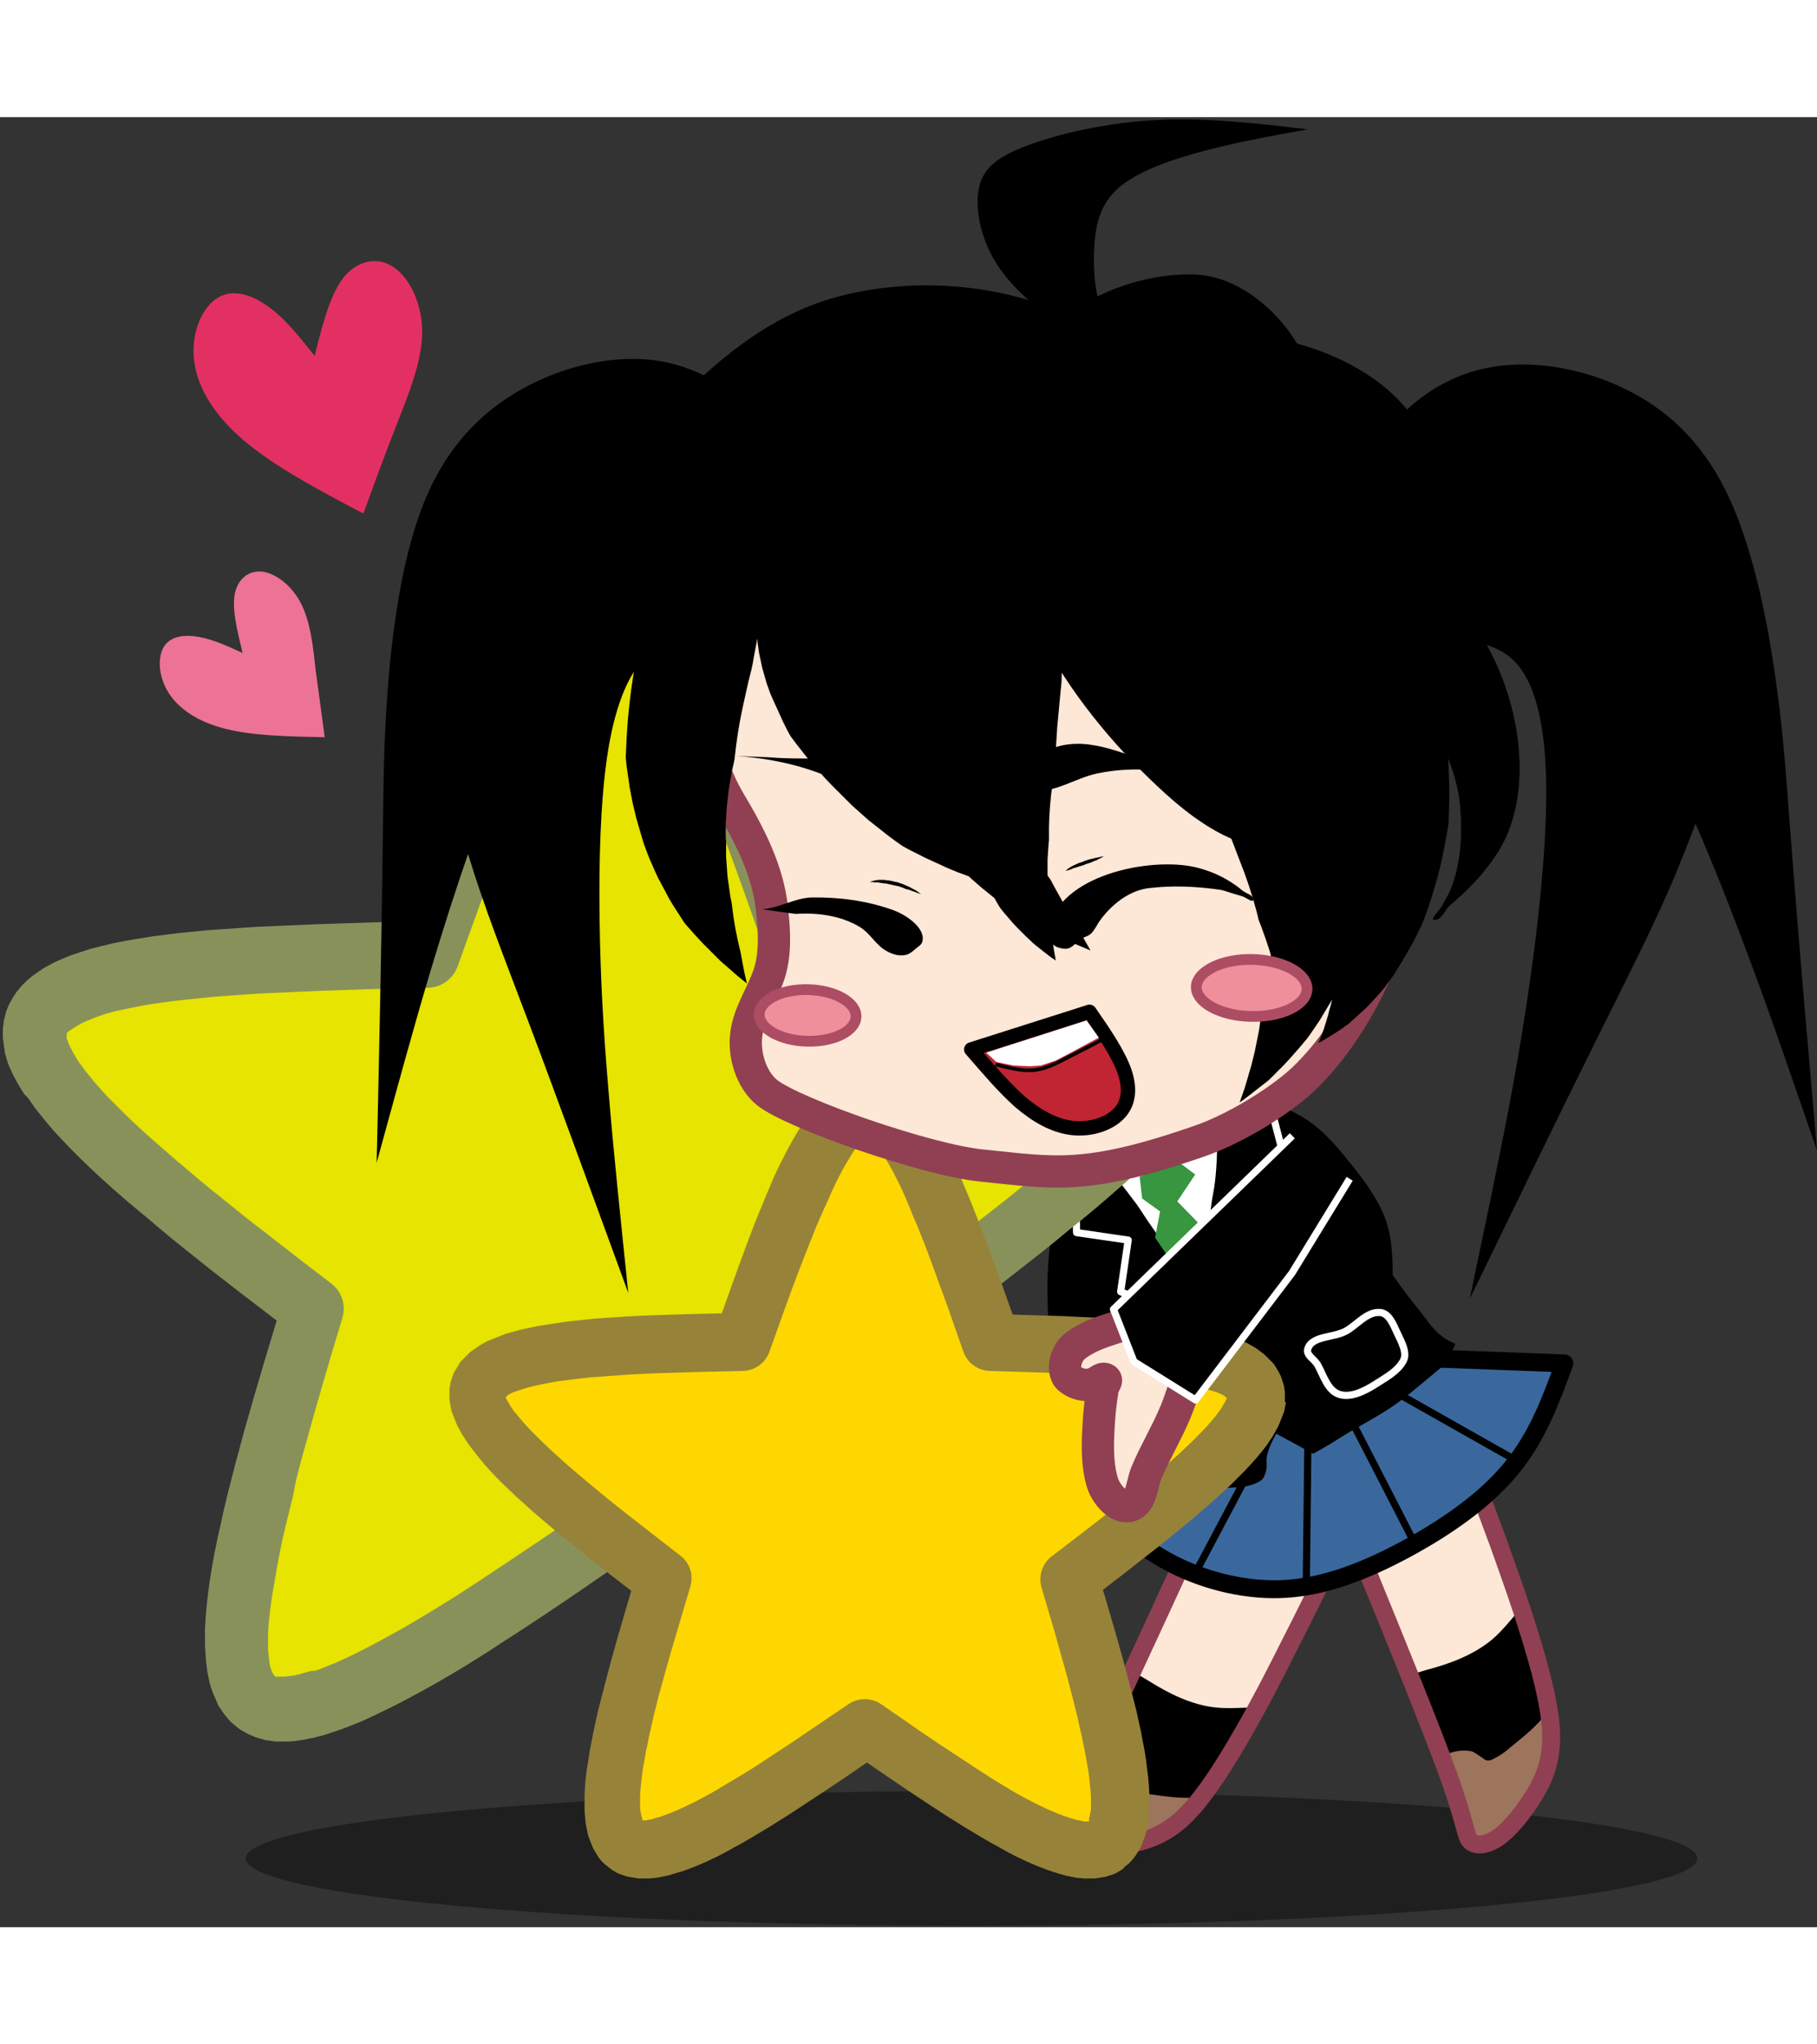 <?xml version="1.0" ?><!DOCTYPE svg  PUBLIC '-//W3C//DTD SVG 1.1//EN'  'http://www.w3.org/Graphics/SVG/1.1/DTD/svg11.dtd'><svg enable-background="new -0.8 -0.5 507 505" height="90" version="1.1" viewBox="-0.8 -0.5 507 505" width="80" xml:space="preserve" xmlns="http://www.w3.org/2000/svg" xmlns:xlink="http://www.w3.org/1999/xlink"><rect x="-0.8" y="-0.5" width="507" height="505" fill="#333333" stroke="none"/><defs/><ellipse cx="270.3" cy="485.3" opacity="0.39" rx="202.5" ry="18.8"/><g><defs><path d="M379.5,402.2c9.7,23.7,19.3,47.3,24.1,60.6c4.7,13.3,4.5,16.3,5.9,17.7c1.4,1.4,4.3,1.3,7.7-1    c3.3-2.3,7-6.9,10-11.7c2.9-4.8,5.1-9.9,4.8-17.7c-0.3-7.8-3.2-18.2-6-27.3c-2.8-9.1-5.6-16.8-8.4-24.7    c-2.9-7.8-5.8-15.7-8.7-23.6" id="XMLID_1237_"/></defs><use fill="#FDE7D6" xlink:href="#XMLID_1237_"/><clipPath id="XMLID_1320_"><use xlink:href="#XMLID_1237_"/></clipPath><path clip-path="url(#XMLID_1320_)" d="M386.3,434.4c3.6,1.1,7.4-0.7,11-1.7c6.5-1.7,13.2-4.2,18.4-8.6c2.9-2.5,5.1-5.5,7.7-8.3   c0.6-0.6,1.1-1.2,1.7-1.8c0.6-0.6,0.9-1.8,1.7-1.8c2.8-0.1,3.4,4.7,4.2,7.4c1.2,3.8,2.7,7.6,3.9,11.4c2.1,6.6,2.3,13.8,2,20.8   c-0.3,9.4-1,19.9-6.6,27.3c-4.2,5.4-12.3,10.1-18.8,8.2c-6.3-1.9-9.8-9.4-12.1-15.6c-3.3-9-13.5-18.9-8.9-27.2"/><path clip-path="url(#XMLID_1320_)" d="M398.3,459.3c2.8-2.9,7.5-4.7,11.4-3.9c0.8,0.2,1.5,0.8,2.3,1.3   c0.8,0.4,1.4,1.2,2.3,1.3c0.9,0.1,1.8-0.6,2.6-1c0.8-0.4,1.5-0.9,2.2-1.4c3.2-2.7,6.6-5.2,9.5-8.3c0.6-0.6,1.1-1.2,1.7-1.8   c0.6-0.6,1.2-1.2,1.7-1.8c0.5-0.7,0.5-2.6,1.3-2.3c1,0.4,0.5,2,0.5,3.1c0,1-0.2,2.1-0.3,3.1c-0.1,1.3-0.2,2.7-0.3,4   c-0.1,1.3-0.3,2.7-0.3,4c-0.2,8.3-4.4,17.2-10.8,22.6c-3.8,3.1-9.9,3.2-14.6,1.8" fill="#9D745C"/><use fill="none" stroke="#904052" stroke-linejoin="round" stroke-width="5" xlink:href="#XMLID_1237_"/></g><g><defs><path d="M329.6,401.8c-10.7,23.2-21.3,46.5-27.8,59c-6.5,12.6-8.8,14.4-8.9,16.4c-0.1,2,2,4.1,6,4.9    c4,0.8,9.8,0.4,15.4-0.7c5.5-1.2,10.8-3,16.2-8.6c5.4-5.5,11.1-14.8,15.8-23s8.5-15.6,12.2-23c3.8-7.4,7.5-15,11.3-22.5" id="XMLID_1236_"/></defs><use fill="#FDE7D6" xlink:href="#XMLID_1236_"/><clipPath id="XMLID_1321_"><use xlink:href="#XMLID_1236_"/></clipPath><path clip-path="url(#XMLID_1321_)" d="M310.8,428.8c1.7,3.3,5.6,4.9,8.8,6.9c5.7,3.6,12.1,6.8,18.8,7.5c3.7,0.4,7.5,0,11.3,0   c0.8,0,1.7,0,2.5,0s1.9-0.6,2.5,0c2,2-1.1,5.7-2.5,8.2c-2,3.5-3.7,7.2-5.7,10.7c-3.4,6.1-8.6,11.1-13.8,15.7   c-7.1,6.2-15.2,12.9-24.5,13.8c-6.8,0.7-15.8-2-18.8-8.2c-2.9-5.9,0.2-13.6,3.1-19.5c4.3-8.5,4.5-22.8,13.8-25.1"/><path clip-path="url(#XMLID_1321_)" d="M300.8,454.5c4,0,8.5,2.2,10.7,5.7c0.5,0.7,0.4,1.7,0.6,2.5s0.1,1.8,0.6,2.5   c0.6,0.7,1.6,0.9,2.5,1.3c0.8,0.3,1.7,0.5,2.5,0.6c4.2,0.5,8.4,1.3,12.6,1.3c0.8,0,1.7,0,2.5,0s1.7,0.1,2.5,0   c0.9-0.1,2.2-1.4,2.5-0.6c0.3,1-1.1,1.8-1.9,2.5c-0.7,0.7-1.7,1.2-2.5,1.9c-1.1,0.8-2.1,1.7-3.1,2.5c-1,0.8-2.1,1.6-3.1,2.5   c-6.2,5.5-15.6,8.6-23.9,7.5c-4.9-0.6-9.1-5-11.3-9.4" fill="#9D745C"/><use fill="none" stroke="#904052" stroke-linejoin="round" stroke-width="5" xlink:href="#XMLID_1236_"/></g><g><defs><path d="M401.2,345.9l34.5,1.3c-3.8,10.3-7.5,20.5-14.9,29.4c-7.3,8.9-18.2,16.4-29.3,22.4    c-11.1,6-22.4,10.4-33.4,11.1c-11,0.7-21.7-2.2-29.6-5.9c-8-3.7-13.2-8.1-18.4-12.5l17.6-18.2l17.6-20.1l11.9-2.5l19.5-2.5    l20.1-1.9L401.2,345.9z" id="XMLID_1235_"/></defs><use fill="#3A689D" xlink:href="#XMLID_1235_"/><clipPath id="XMLID_1322_"><use xlink:href="#XMLID_1235_"/></clipPath><line clip-path="url(#XMLID_1322_)" fill="none" stroke="#000000" stroke-linejoin="round" stroke-width="2" x1="349.1" x2="327.8" y1="374.8" y2="415"/><line clip-path="url(#XMLID_1322_)" fill="none" stroke="#000000" stroke-linejoin="round" stroke-width="2" x1="364.2" x2="363.6" y1="364.1" y2="417.5"/><line clip-path="url(#XMLID_1322_)" fill="none" stroke="#000000" stroke-linejoin="round" stroke-width="2" x1="374.9" x2="396.2" y1="360.4" y2="401.8"/><line clip-path="url(#XMLID_1322_)" fill="none" stroke="#000000" stroke-linejoin="round" stroke-width="2" x1="384.3" x2="427.6" y1="352.8" y2="377.3"/><use fill="none" stroke="#000000" stroke-linejoin="round" stroke-width="5" xlink:href="#XMLID_1235_"/></g><path d="M305.7,329.9c5.2,11,9.9,22.2,13.9,33.7c1.1,3.2,2.7,6.2,3.7,9.3c0.8,2.4,2.2,7.9,2.1,7.3c-0.1-0.5,8.4,1.8,12.6,1.7  c4.4-0.1,9.3,0.4,13-2c0.9-0.6,1.2-1.8,1.5-2.8c0.2-0.9,0.1-1.9,0.1-2.8c-0.1-2.7,2.7-7.5,2.7-7.5l10.3,5.6c0,0,4.4-2.4,6.5-3.8  c6.2-4,13-7.1,18.8-11.7c3.4-2.6,6.7-5.5,10-8.2c2.1-1.7,4.4-6.9,4.4-6.9s-1.9-0.9-2.8-1.5c-0.8-0.5-1.5-1.1-2.2-1.7  c-1.9-1.8-3.3-4-4.9-6c-7.2-8.8-13.6-18.5-18.5-28.8"/><path d="M342.6,271.6c7,1.7,14.1,3.4,19.6,6.6c5.5,3.2,9.5,7.8,13.5,12.8c4,4.9,7.9,10.2,10,15.7c2,5.5,2.1,11.2,2.1,17  c-31.5,11.2-63,22.4-78.9,27.9c-15.8,5.5-15.9,5.2-16,5c-0.8-12.4-1.6-24.8-1.4-33.6c0.3-8.9,1.6-14.3,2.3-19.3  c0.7-5.1,0.8-9.9,3-14.3c2.2-4.5,6.5-8.6,11.9-11.1c5.5-2.6,12.1-3.6,18.7-4.7"/><path d="M316.5,307.1c2.2-6.5,1.4-17,6.8-19.5  c5.1-2.4,14.5,8,19.8,13.3" fill="#FFFFFF" stroke="#000000" stroke-linejoin="round" stroke-width="2"/><path d="M305,278.7c1.1-0.2,1.3,1.8,2.1,2.6  c3.6,3.5,8.2,7.5,13.2,7.1c7-0.6,7.2-12,11.2-17.8c0.6-0.9,1.8-1.4,2.9-1.4c1.5,0,2,3.4,3.4,3.8c4,1.1,3.3,20.1,1.9,27  c-1.6,8.1-0.9,16-2.5,24c-0.3,1.3-0.4,2.7-0.8,3.9c-0.5,1.3-1.4,2.3-1.9,3.6c-0.5,1.3,2,1.8,0.8,2.4c-3.2,1.5-2.5-3.9-4.4-6.9  c-4.2-6.6-10.4-14.1-14.6-20.7c-2.3-3.7-5.3-6.9-7.7-10.6c-0.6-0.9-0.9-1.9-1.4-2.9c-0.5-1-0.9-1.9-1.4-2.9c-0.5-1-0.9-1.9-1.4-2.9  c-0.5-1-1.4-1.8-1.4-2.9C303.2,282.2,303.1,279.1,305,278.7z" fill="#FFFFFF" stroke="#000000" stroke-linejoin="round" stroke-width="4"/><polyline fill="none" points="299.1,285.1 299.6,310.7 314,312.8   311.9,327.2 338.4,338.4 " stroke="#FFFFFF" stroke-linejoin="round" stroke-width="2"/><polyline fill="none" points="353.8,275.7 360.3,300.5 347.1,306.4   353,319.6 338.4,336.5 " stroke="#FFFFFF" stroke-linejoin="round" stroke-width="2"/><polygon fill="#389540" points="317.2,295.1 327.8,290.8 332.7,294.5 327.7,302 339.3,313.9 337.2,335.2 321.5,312.1 322.9,304.8   317.9,301.2 "/><path d="M305.8,264.3c1.1,5.4,7.3,23.1,11.3,21.2  c2.9-1.4,8.3-0.4,10.2-3c2-2.9,1.2-3.9,0.2-7.2c-1.8-5.5,5.3-12.1,2.9-17.3" fill="#FFFFFF" stroke="#000000" stroke-linejoin="round" stroke-width="9"/><path d="M364.1,343.2c1.1-3.8,7.4-3.1,10.8-5.1  c3.1-1.8,5.8-5.4,9.4-5.1c2.6,0.2,3.8,3.7,4.9,6s2.8,5.4,1.5,7.6c-1.7,3-5.1,4.7-8,6.6c-2.9,1.8-6.7,3.7-9.9,2.6  c-3.2-1.1-4.3-5.3-6-8.3C366,346.1,363.6,344.9,364.1,343.2z" fill="none" stroke="#FFFFFF" stroke-linejoin="round" stroke-width="2"/><path d="M269.9,442.3c14-10.1-0.6-60-15.3-109.9c41.3-31.5,82.7-63,77.4-79.5c-5.3-16.5-57.3-17.9-109.2-19.4  c-17.2-49.1-34.4-98.1-51.7-98.1c-17.3,0-34.8,48.9-52.2,97.9c-52,1.2-103.9,2.4-109.3,18.9c-5.4,16.5,35.8,48.2,77,79.9  c-14.9,49.8-29.8,99.6-15.8,109.8c14,10.2,56.9-19.1,99.8-48.5C213.1,422.9,255.9,452.5,269.9,442.3z" fill="#E6E400"/><path d="M264.6,435L264.6,435L264.6,435L264.6,435L264.6,435L264.6,435l0.1-0.1l0-0.1l0.1-0.1l0.1-0.1l0.1-0.1  l0.1-0.1l0.1-0.1l0.1-0.2l0.1-0.2l0.1-0.2l0.1-0.2l0.1-0.2l0.1-0.3l0.2-0.6l0.2-0.7l0.1-0.7l0.1-0.8l0.1-0.9l0.1-1l0.1-1l0-1.1  l0-1.1l0-1.2l0-1.3l-0.1-2.7l-0.2-2.9l-0.3-3.1l-0.4-3.2l-0.5-3.4l-0.6-3.5l-0.7-3.7l-0.8-3.8l-0.9-3.9l-0.9-4l-1-4.1l-1.1-4.2  l-1.1-4.3l-1.2-4.4l-2.5-8.9l-2.6-9.1l-2.7-9.2L246,335c-1.1-3.6,0.2-7.4,3.2-9.7l7.7-5.9l7.6-5.9l7.5-5.8l7.3-5.7l3.5-2.8l3.4-2.8  l3.3-2.8l3.2-2.7l3.1-2.7l3-2.6l2.9-2.6l2.7-2.5l2.6-2.5l2.4-2.4l2.3-2.3l2.1-2.3l1.9-2.2l1.7-2.1l0.8-1l0.7-1l0.7-0.9l0.6-0.9  l0.5-0.9l0.5-0.8l0.4-0.8l0.4-0.7l0.3-0.7l0.3-0.6l0.2-0.6l0.2-0.5l0.1-0.2l0-0.2l0-0.2l0-0.2l0-0.2l0-0.1l0-0.1l0-0.1v-0.1l0-0.1  l0-0.1l0,0l0,0l0,0l0,0l0,0l0,0l0,0l0,0l0,0l0,0l0,0l0,0l0-0.1l-0.1-0.1l-0.1-0.1l-0.1-0.1l-0.1-0.1l-0.1-0.1l-0.1-0.1l-0.1-0.1  l-0.2-0.1l-0.2-0.1l-0.2-0.2l-0.2-0.2l-0.5-0.3l-0.6-0.4l-0.7-0.4l-0.7-0.4l-0.8-0.4l-0.9-0.4l-1-0.4l-1-0.4l-1.1-0.4l-1.1-0.4  l-1.2-0.4l-2.6-0.7l-2.8-0.7l-3-0.6l-3.2-0.6l-3.4-0.5l-3.6-0.5l-3.7-0.5l-3.9-0.4l-4-0.4l-4.1-0.3l-4.2-0.3l-4.3-0.3l-4.4-0.3  l-4.5-0.2l-9.2-0.4l-9.5-0.3l-9.6-0.3l-9.7-0.3c-3.7-0.1-7-2.5-8.2-6l-3.2-9.2l-3.2-9.1l-3.2-8.9l-3.2-8.7l-1.6-4.2l-1.6-4.1l-1.6-4  l-1.6-3.9l-1.6-3.8l-1.6-3.7l-1.6-3.5l-1.6-3.4l-1.5-3.2l-1.5-3.1l-1.5-2.9l-1.5-2.7l-1.5-2.5l-1.4-2.3l-0.7-1l-0.7-1l-0.7-0.9  l-0.7-0.9l-0.7-0.8l-0.6-0.7l-0.6-0.7l-0.6-0.6l-0.6-0.5l-0.5-0.4l-0.5-0.4l-0.4-0.3l-0.2-0.1l-0.2-0.1l-0.2-0.1l-0.2-0.1l-0.1-0.1  l-0.1-0.1l-0.1,0l-0.1,0l-0.1,0l-0.1,0l-0.1,0l0,0l0,0l0,0l0,0h0h0l0,0l0,0l0,0l0,0l-0.1,0l-0.1,0l-0.1,0l-0.1,0l-0.1,0l-0.1,0.1  l-0.1,0.1l-0.2,0.1l-0.2,0.1l-0.2,0.1l-0.2,0.1l-0.2,0.1l-0.2,0.2l-0.5,0.4l-0.5,0.4l-0.6,0.5l-0.6,0.6l-0.6,0.7l-0.6,0.7l-0.7,0.8  l-0.7,0.9l-0.7,0.9l-0.7,1l-0.7,1l-1.5,2.3l-1.5,2.5l-1.5,2.7l-1.5,2.9l-1.6,3.1l-1.6,3.2l-1.6,3.4l-1.6,3.5l-1.6,3.7l-1.6,3.8  l-1.6,3.9l-1.6,4l-1.6,4.1l-1.6,4.2l-3.2,8.7l-3.3,8.9l-3.3,9.1l-3.3,9.2c-1.3,3.5-4.5,5.9-8.3,6l-9.7,0.2l-9.6,0.3l-9.5,0.3  l-9.2,0.4l-4.5,0.2l-4.4,0.2l-4.3,0.3l-4.2,0.3l-4.1,0.3l-4,0.4l-3.9,0.4l-3.7,0.4l-3.6,0.5l-3.4,0.5l-3.2,0.6l-3,0.6l-2.8,0.6  l-2.6,0.7l-1.2,0.4l-1.1,0.4l-1.1,0.4l-1,0.4l-1,0.4l-0.9,0.4l-0.8,0.4l-0.7,0.4l-0.7,0.4l-0.6,0.4l-0.5,0.3l-0.4,0.3l-0.2,0.1  l-0.2,0.1l-0.1,0.1l-0.1,0.1l-0.1,0.1l-0.1,0.1l-0.1,0.1l-0.1,0.1l-0.1,0.1l0,0.1l0,0l0,0l0,0l0,0l0,0l0,0l0,0l0,0l0,0l0,0l0,0  l0,0.1l0,0.1l0,0.1l0,0.1l0,0.1l0,0.1l0,0.2l0,0.2l0,0.2l0,0.2l0.1,0.2l0.1,0.2l0.1,0.3l0.2,0.6l0.3,0.6l0.3,0.7l0.4,0.7l0.4,0.8  l0.5,0.8l0.5,0.9l0.6,0.9l0.7,0.9l0.7,1l0.8,1l1.7,2.1l1.9,2.2l2.1,2.3l2.3,2.3l2.4,2.4l2.6,2.5l2.7,2.5l2.9,2.6l3,2.6l3.1,2.7  l3.2,2.7l3.3,2.8l3.4,2.8l3.5,2.8l7.2,5.8l7.5,5.8l7.6,5.9l7.7,5.9c3,2.3,4.2,6.1,3.1,9.7l-2.8,9.3l-2.7,9.2l-2.6,9.1l-2.5,8.9  l-1.2,4.4l-1.1,4.3L81,384l-1,4.1l-1,4l-0.9,3.9l-0.8,3.8l-0.7,3.7l-0.6,3.5l-0.6,3.4l-0.5,3.2l-0.4,3.1l-0.3,2.9l-0.2,2.7l0,1.3  l0,1.2l0,1.1l0,1.1l0.1,1l0.1,1l0.1,0.9l0.1,0.8l0.1,0.7l0.2,0.7l0.2,0.6l0.2,0.5l0.1,0.2l0.1,0.2l0.1,0.2l0.1,0.2l0.1,0.1l0.1,0.1  l0.1,0.1l0.1,0.1l0.1,0.1l0,0.1l0,0l0,0l0,0l0,0l0,0l0,0l0,0l0,0l0,0l0,0l0,0l0.1,0l0.1,0l0.1,0l0.1,0l0.1,0l0.1,0l0.2,0l0.2,0  l0.2,0l0.2,0l0.2,0l0.3,0l0.3,0l0.6,0l0.7-0.1l0.8-0.1l0.8-0.1l0.9-0.2l0.9-0.2l1-0.3l1-0.3l1.1-0.3L87,433l1.2-0.4l2.5-1l2.7-1.1  l2.8-1.3l2.9-1.4l3.1-1.6l3.2-1.7l3.3-1.8l3.4-1.9l3.4-2l3.5-2.1l3.6-2.2l3.7-2.3l3.7-2.4l3.8-2.5l7.7-5.1l7.9-5.3l8-5.4l8-5.5  c3.1-2.1,7.1-2.1,10.2,0l8,5.5l7.9,5.5l7.8,5.3l7.7,5.1l3.8,2.5l3.7,2.4l3.7,2.3l3.6,2.2l3.5,2.2l3.4,2.1l3.4,1.9l3.3,1.8l3.2,1.7  l3,1.6l2.9,1.4l2.8,1.3l2.7,1.1l2.5,1l1.2,0.4l1.1,0.4l1.1,0.3l1,0.3l1,0.3l0.9,0.2l0.9,0.2l0.8,0.1l0.7,0.1l0.7,0.1l0.6,0l0.5,0  l0.2,0l0.2,0l0.2,0l0.2,0l0.2,0l0.1,0l0.1,0l0.1,0l0.1,0l0.1,0l0.1,0L264.6,435L264.6,435L264.6,435L264.6,435L264.6,435l10.5,14.6  l-0.7,0.5l-0.7,0.4l-0.7,0.4l-0.7,0.4l-0.7,0.3l-0.7,0.3l-0.7,0.3l-0.7,0.2l-0.7,0.2l-0.7,0.2l-0.7,0.2l-0.7,0.1l-0.7,0.1l-0.7,0.1  l-0.7,0.1l-0.7,0l-1.5,0l-1.5-0.1l-1.4-0.1l-1.4-0.2l-1.4-0.2l-1.5-0.3l-1.5-0.3l-1.5-0.4l-1.5-0.4l-1.5-0.5l-1.5-0.5l-1.5-0.5  l-3.1-1.2l-3.2-1.4l-3.2-1.5l-3.3-1.6l-3.4-1.7l-3.4-1.9l-3.5-2l-3.6-2.1l-3.6-2.2l-3.7-2.3l-3.7-2.3l-3.8-2.4l-3.8-2.5l-3.9-2.5  l-7.8-5.2l-7.9-5.4l-8-5.5l-8-5.5l10.2,0l-8,5.5l-8,5.5l-8,5.4l-7.9,5.2l-3.9,2.5l-3.8,2.5l-3.8,2.4l-3.7,2.3l-3.7,2.2l-3.6,2.1  l-3.6,2l-3.5,1.9l-3.4,1.8l-3.4,1.7l-3.3,1.6l-3.2,1.5l-3.2,1.3l-3.1,1.2l-1.5,0.5l-1.5,0.5l-1.5,0.5l-1.5,0.4l-1.5,0.4l-1.5,0.3  l-1.5,0.3l-1.4,0.2l-1.4,0.2l-1.4,0.1l-1.5,0l-0.7,0l-0.7,0l-0.7,0l-0.7-0.1l-0.7-0.1l-0.7-0.1l-0.7-0.1l-0.7-0.2l-0.7-0.2l-0.7-0.2  l-0.7-0.2l-0.7-0.3l-0.7-0.3l-0.7-0.3l-0.7-0.4l-0.7-0.4l-0.7-0.4l-0.7-0.5l-0.6-0.5l-0.6-0.5l-0.6-0.5l-0.6-0.6l-0.5-0.6l-0.5-0.6  l-0.5-0.6l-0.4-0.6l-0.4-0.6l-0.4-0.6l-0.4-0.6l-0.3-0.7l-0.3-0.7l-0.3-0.7l-0.3-0.7l-0.3-0.7l-0.5-1.4l-0.4-1.4l-0.3-1.4l-0.3-1.4  l-0.2-1.5l-0.2-1.5l-0.1-1.5l-0.1-1.5l-0.1-1.5l0-1.6l0-1.6l0-1.6l0.2-3.3l0.3-3.4l0.4-3.5l0.5-3.6l0.6-3.7l0.7-3.8l0.8-3.9l0.9-4  l0.9-4.1l1-4.2l1.1-4.3l1.1-4.3l1.2-4.4l1.2-4.5l2.6-9.1l2.7-9.2l2.8-9.3l2.8-9.3l3.1,9.7l-7.7-5.9l-7.7-5.9l-7.6-5.9l-7.4-5.9  l-3.6-2.9l-3.5-2.9l-3.4-2.9l-3.4-2.8l-3.3-2.8l-3.2-2.8l-3.1-2.8l-2.9-2.7l-2.8-2.7l-2.7-2.7l-2.5-2.6l-2.4-2.6l-2.2-2.6l-2.1-2.6  l-1-1.3l-0.9-1.3l-0.9-1.3L5.9,272l-0.8-1.3l-0.8-1.3l-0.7-1.3l-0.7-1.3l-0.6-1.3l-0.6-1.3l-0.5-1.4l-0.2-0.7l-0.2-0.7l-0.2-0.7  L0.5,260l-0.1-0.7l-0.1-0.7l-0.1-0.7L0.1,257L0,256.3l0-0.8l0-0.8l0-0.8l0.1-0.8l0.1-0.8l0.1-0.8l0.2-0.8l0.2-0.8l0.2-0.8l0.3-0.8  l0.3-0.7l0.3-0.7l0.4-0.7l0.4-0.7l0.4-0.7l0.4-0.6l0.4-0.6l0.5-0.6l0.5-0.6l0.5-0.6l0.5-0.5l0.5-0.5l0.5-0.5l0.6-0.5l0.6-0.5  l1.2-0.9l1.2-0.8l1.2-0.8l1.3-0.7l1.3-0.7l1.3-0.6l1.4-0.6l1.4-0.6l1.4-0.5l1.5-0.5l1.5-0.5l1.5-0.5l3.2-0.8l3.3-0.8l3.5-0.7  l3.6-0.6l3.7-0.6l3.9-0.5l4-0.5l4.1-0.4l4.2-0.4l4.3-0.3l4.4-0.3l4.5-0.3l4.5-0.2l4.6-0.2l9.4-0.4l9.6-0.3l9.7-0.3l9.7-0.2l-8.3,6  l3.3-9.2l3.3-9.1l3.3-9l3.3-8.8l1.7-4.3l1.7-4.2l1.7-4.2l1.7-4.1l1.7-4l1.7-3.9l1.7-3.8l1.7-3.6l1.7-3.5l1.7-3.4l1.7-3.2l1.7-3.1  l1.8-2.9l1.8-2.8l0.9-1.3l0.9-1.3l0.9-1.2l1-1.2l1-1.2l1-1.1l1-1.1l1-1l1.1-1l1.1-0.9l1.1-0.9l0.6-0.4l0.6-0.4l0.6-0.4l0.6-0.4  l0.6-0.4l0.7-0.3l0.7-0.3l0.7-0.3l0.7-0.3l0.7-0.3l0.7-0.2l0.7-0.2l0.8-0.2l0.8-0.1l0.8-0.1l0.8-0.1l0.8,0l0.8,0l0.8,0l0.8,0.1  l0.8,0.1l0.8,0.1l0.8,0.2l0.8,0.2l0.7,0.2l0.7,0.2l0.7,0.3l0.7,0.3l0.7,0.3l0.7,0.3l0.7,0.3l0.6,0.4l0.6,0.4l0.6,0.4l1.2,0.8  l1.1,0.9l1.1,0.9l1.1,1l1,1l1,1.1l1,1.1l1,1.2l0.9,1.2l0.9,1.3l0.9,1.3l0.9,1.3l1.8,2.8l1.8,2.9l1.7,3.1l1.7,3.2l1.7,3.4l1.7,3.5  l1.7,3.6l1.7,3.8l1.7,3.9l1.6,4l1.6,4.1l1.6,4.2l1.6,4.3l1.6,4.3l3.3,8.8l3.2,9l3.2,9.1l3.2,9.2l-8.2-6l9.7,0.3l9.7,0.3l9.6,0.3  l9.4,0.4l4.6,0.2l4.5,0.3l4.5,0.3l4.4,0.3l4.3,0.4l4.2,0.4l4.1,0.4l4,0.5l3.9,0.5l3.7,0.6l3.6,0.6l3.5,0.7l3.3,0.8l3.2,0.9l1.5,0.5  l1.5,0.5l1.5,0.5l1.4,0.5l1.4,0.6l1.4,0.6l1.3,0.6l1.3,0.7l1.3,0.7l1.2,0.8l1.2,0.8l0.6,0.4l0.6,0.4l0.6,0.5l0.6,0.5l0.5,0.5  l0.5,0.5l0.5,0.5l0.5,0.6l0.5,0.6l0.5,0.6l0.4,0.6l0.4,0.6l0.4,0.7l0.4,0.7l0.4,0.7l0.3,0.7l0.3,0.7l0.3,0.8l0.2,0.8l0.2,0.8  l0.2,0.8l0.1,0.8l0.1,0.8l0.1,0.8l0,0.8l0,0.8l0,0.8l-0.1,0.8l-0.1,0.7l-0.1,0.7l-0.1,0.7l-0.1,0.7l-0.2,0.7l-0.2,0.7l-0.4,1.4  l-0.5,1.4l-0.6,1.3l-0.6,1.3l-0.7,1.3l-0.7,1.3l-0.8,1.3l-0.8,1.3l-0.9,1.3l-0.9,1.3l-0.9,1.3l-1,1.3l-2.1,2.6l-2.3,2.6l-2.4,2.6  l-2.6,2.6l-2.7,2.7l-2.8,2.7l-2.9,2.7l-3.1,2.7l-3.2,2.8l-3.3,2.8l-3.4,2.8l-3.5,2.8l-3.5,2.9l-3.6,2.9l-7.4,5.8l-7.6,5.9l-7.7,5.9  l-7.7,5.9l3.2-9.7l2.7,9.4l2.7,9.3l2.6,9.2l2.5,9.1l1.2,4.5l1.2,4.4l1.1,4.3l1,4.3l1,4.2l0.9,4.1l0.8,4l0.8,3.9l0.7,3.8l0.6,3.7  l0.5,3.6l0.4,3.5l0.3,3.4l0.2,3.3l0,1.6l0,1.6l0,1.6l-0.1,1.5l-0.1,1.5l-0.1,1.5l-0.2,1.5l-0.2,1.4l-0.3,1.4l-0.3,1.4l-0.4,1.4  l-0.2,0.7l-0.2,0.7l-0.3,0.7l-0.3,0.7l-0.3,0.7l-0.3,0.7l-0.4,0.7l-0.4,0.6l-0.4,0.6l-0.4,0.6l-0.5,0.6l-0.5,0.6l-0.5,0.6l-0.5,0.6  l-0.6,0.6l-0.6,0.5l-0.6,0.5l-0.6,0.5L264.6,435z" fill="#89915B"/><path d="M308,481.4c9.4-6.8-0.4-40.4-10.3-73.9c27.8-21.2,55.6-42.4,52.1-53.5c-3.6-11.1-38.5-12.1-73.5-13.1  c-11.6-33-23.1-66-34.8-66c-11.7,0-23.4,32.9-35.1,65.9c-35,0.8-69.9,1.6-73.6,12.7c-3.6,11.1,24.1,32.4,51.8,53.8  c-10,33.5-20.1,67-10.7,73.9c9.4,6.9,38.3-12.9,67.1-32.6C269.8,468.3,298.5,488.2,308,481.4z" fill="#FFD700"/><path d="M303.3,474.9L303.3,474.9l-0.1,0.1l-0.1,0l0,0l0,0l0,0l0,0l0,0l0,0l0,0l0,0l0,0l0-0.1l0-0.1l0-0.1l0-0.1  l0-0.1l0-0.1l0-0.1l0-0.2l0.1-0.4l0.1-0.4l0.1-0.5l0.1-0.5l0.1-0.6l0-0.6l0-0.7l0-0.7l0-0.8l0-0.8l-0.1-1.7l-0.2-1.9l-0.2-2  l-0.3-2.1l-0.4-2.2l-0.4-2.3l-0.5-2.4l-0.5-2.5l-0.6-2.6l-0.6-2.7l-1.4-5.6l-1.5-5.8l-1.7-6l-1.7-6.1l-3.7-12.5  c-0.9-3.2,0.2-6.7,2.9-8.7l10.3-7.9l5-3.9l4.9-3.8l4.7-3.8l4.4-3.7l2.1-1.8l2-1.8l1.9-1.7l1.8-1.7l1.7-1.6l1.6-1.6l1.5-1.5l1.4-1.5  l1.2-1.4l1.1-1.3l1-1.3l0.4-0.6l0.4-0.6l0.3-0.5l0.3-0.5l0.3-0.5l0.2-0.4l0.2-0.4l0.1-0.3l0.1-0.3l0-0.1l0-0.1l0-0.1l0-0.1l0-0.1  l0-0.1l0,0l0,0l0,0v0v0l0,0l0,0l0,0.1l0,0.1l0,0.1l0,0.1l0,0.1l0,0l0,0.1l0,0.1l0,0.1l0,0.1l0,0l0,0l0,0l0,0l0,0l0,0l0,0l0,0l0,0  l-0.1,0l-0.1-0.1l-0.1-0.1l-0.1-0.1l-0.1-0.1l-0.1-0.1l-0.1-0.1l-0.3-0.2l-0.4-0.2l-0.4-0.2l-0.5-0.2l-0.5-0.2l-0.6-0.2l-0.6-0.2  l-0.7-0.2l-0.7-0.2l-0.8-0.2l-1.7-0.4l-1.8-0.4l-2-0.4l-2.1-0.4l-2.2-0.4l-2.4-0.3l-2.5-0.3l-2.6-0.3l-2.7-0.3l-2.7-0.2l-5.7-0.4  l-6-0.3l-6.2-0.3l-6.4-0.2l-13-0.4c-3.3-0.1-6.3-2.2-7.4-5.4l-4.3-12.3l-2.2-6l-2.1-5.8l-2.1-5.6l-2.1-5.3l-1.1-2.5l-1-2.5l-1-2.4  l-1-2.3l-1-2.1l-1-2l-1-1.9l-1-1.8l-1-1.6l-0.9-1.5l-0.9-1.3l-0.4-0.6l-0.4-0.5l-0.4-0.5l-0.4-0.4l-0.4-0.4l-0.3-0.3l-0.3-0.3  l-0.3-0.2l-0.2-0.2l-0.1-0.1l-0.1-0.1l-0.1-0.1l-0.1,0l-0.1,0l0,0l0,0l0,0l0,0l0,0l0,0l0,0l0,0l0.1,0l0.1,0l0.1,0l0.1,0l0.1,0l0,0  l0.1,0l0.1,0l0.1,0l0.1,0l0.1,0l0,0l0,0l0,0l0,0l0,0l0,0l0,0l0,0l-0.1,0l-0.1,0l-0.1,0.1l-0.1,0.1l-0.1,0.1l-0.1,0.1l-0.1,0.1  l-0.3,0.2l-0.3,0.3l-0.3,0.3l-0.4,0.4l-0.4,0.4l-0.4,0.5l-0.4,0.5l-0.4,0.6l-0.4,0.6l-0.5,0.7l-0.9,1.5l-1,1.6l-1,1.8l-1,1.9l-1,2  l-1,2.1l-1,2.3l-1.1,2.4l-1.1,2.5l-1.1,2.5l-2.1,5.3l-2.2,5.6l-2.2,5.8l-2.2,6l-4.4,12.3c-1.1,3.2-4.1,5.3-7.4,5.4l-13,0.3l-6.4,0.2  l-6.2,0.2l-6,0.3l-5.7,0.4l-2.7,0.2l-2.7,0.2l-2.6,0.3l-2.5,0.3l-2.4,0.3l-2.2,0.3l-2.1,0.4l-2,0.4l-1.8,0.4l-1.7,0.4l-1.5,0.5  l-0.7,0.2l-0.6,0.2l-0.6,0.2l-0.5,0.2l-0.5,0.2l-0.4,0.2l-0.4,0.2l-0.3,0.2l-0.3,0.2l-0.1,0.1l-0.1,0.1l-0.1,0.1l-0.1,0.1l-0.1,0  l0,0l0,0l0,0l0,0l0,0l0,0l0,0l0,0l0,0l0-0.1l0-0.1l0-0.1l0-0.1l0-0.1l0-0.1l0-0.1l0-0.1l0-0.1l0,0l0,0l0,0l0,0l0,0l0,0l0,0l0,0.1  l0,0.1l0,0.1l0,0.1l0,0.1l0,0.1l0,0.1l0.1,0.2l0.1,0.3l0.2,0.4l0.2,0.4l0.3,0.5l0.3,0.5l0.3,0.5l0.4,0.6l0.4,0.6l0.5,0.6l0.5,0.6  l1.1,1.3l1.2,1.4l1.4,1.5l1.5,1.5l1.6,1.6l1.7,1.6l1.8,1.7l1.9,1.7l2,1.8l2.1,1.8l4.4,3.7l4.6,3.8l4.9,3.9l5,3.9l10.3,8  c2.7,2,3.8,5.5,2.8,8.7l-3.7,12.5l-1.8,6.1l-1.7,6l-1.6,5.8l-1.4,5.6l-0.6,2.7l-0.6,2.6l-0.5,2.5l-0.5,2.4l-0.4,2.3l-0.4,2.2  l-0.3,2.1l-0.2,2l-0.2,1.9l-0.1,1.7l0,1.6l0,0.7l0,0.7l0,0.6l0.1,0.6l0.1,0.5l0.1,0.5l0.1,0.4l0.1,0.4l0.1,0.3l0,0.1l0,0.1l0,0.1  l0,0.1l0,0.1l0,0.1l0,0l0,0l0,0l0,0l0,0l0,0l0,0l0,0l0,0l-0.1,0l-0.1,0l-0.1-0.1l-0.1,0l-0.1,0l-0.1,0l-0.1,0l0,0l0,0l0,0l0,0l0,0  l0,0l0,0l0,0l0.1,0l0.1,0l0.1,0l0.1,0l0.1,0l0.1,0l0.1,0l0.2,0l0.4,0l0.4,0l0.5-0.1l0.5-0.1l0.6-0.1l0.6-0.2l0.7-0.2l0.7-0.2  l0.7-0.2l0.8-0.3l1.6-0.6l1.7-0.7l1.8-0.8l1.9-0.9l2-1l2.1-1.1l2.2-1.2l2.2-1.3l2.3-1.4l2.4-1.4l4.9-3l5-3.3l5.2-3.4l5.3-3.6  l10.8-7.3c2.8-1.9,6.4-1.9,9.2,0l10.7,7.4l5.3,3.6l5.2,3.4l5,3.3l4.8,3.1l2.3,1.4l2.3,1.4l2.2,1.3l2.2,1.2l2.1,1.1l2,1l1.9,0.9  l1.8,0.8l1.7,0.7l1.6,0.6l1.5,0.5l0.7,0.2l0.7,0.2l0.6,0.2l0.6,0.1l0.5,0.1l0.5,0.1l0.4,0.1l0.4,0l0.3,0h0.1l0.1,0l0.1,0l0.1,0  l0.1,0l0.1,0l0,0l0,0l0,0l0,0l0,0l0,0l0,0l0,0l-0.1,0l-0.1,0L303.3,474.9L303.3,474.9l9.5,13.1l-0.5,0.4l-0.5,0.3l-0.5,0.3l-0.5,0.3  l-0.6,0.3l-0.6,0.2l-0.6,0.2l-0.6,0.2l-0.6,0.2l-0.6,0.1l-0.6,0.1l-0.6,0.1l-0.6,0.1l-0.6,0.1l-0.5,0l-0.5,0l-0.5,0h-0.5l-1.1,0  l-1.1-0.1l-1.1-0.1l-1-0.2l-1-0.2l-1-0.2l-1-0.3l-1-0.3l-1-0.3l-2.1-0.7l-2.1-0.8l-2.2-0.9l-2.2-1l-2.3-1.1l-2.3-1.2l-2.3-1.3  l-2.4-1.3l-2.4-1.4l-2.5-1.5l-2.5-1.5l-5.1-3.2l-5.2-3.4l-5.3-3.5l-5.3-3.6l-10.8-7.4l9.2,0l-10.8,7.4l-5.4,3.6l-5.3,3.5l-5.2,3.4  l-5.1,3.2l-2.5,1.5l-2.5,1.5l-2.4,1.4l-2.4,1.3l-2.3,1.3l-2.3,1.2l-2.3,1.1l-2.2,1l-2.2,0.9l-2.1,0.8l-1.1,0.4l-1.1,0.3l-1,0.3  l-1,0.3l-1,0.3l-1,0.2l-1,0.2l-1,0.2l-1.1,0.1l-1.1,0.1l-0.5,0l-0.5,0l-0.5,0l-0.5,0l-0.5,0l-0.5,0l-0.6-0.1l-0.6-0.1l-0.6-0.1  l-0.6-0.1l-0.6-0.1l-0.6-0.2l-0.6-0.2l-0.6-0.2l-0.6-0.2l-0.6-0.3l-0.5-0.3l-0.5-0.3l-0.5-0.3l-0.5-0.4l-0.5-0.4l-0.5-0.4l-0.5-0.4  l-0.4-0.4l-0.4-0.4l-0.4-0.5l-0.4-0.5l-0.3-0.5l-0.3-0.5l-0.3-0.5l-0.3-0.5l-0.3-0.5l-0.2-0.5l-0.2-0.5l-0.2-0.5l-0.2-0.5l-0.2-0.5  l-0.2-0.5l-0.3-1l-0.2-1l-0.2-1l-0.2-1l-0.1-1.1l-0.1-1.1l-0.1-1.1l0-1.1l0-1.1l0-2.2l0.1-2.3l0.2-2.4l0.3-2.4l0.4-2.5l0.4-2.6  l0.5-2.6l0.5-2.7l0.6-2.7l0.6-2.8l0.7-2.8l1.5-5.8l1.6-6l1.7-6.1l1.8-6.2l3.7-12.6l2.8,8.7l-10.4-8l-5.1-4l-5-4l-4.8-3.9l-4.6-3.9  l-2.2-1.9l-2.1-1.9l-2.1-1.9l-2-1.9l-1.9-1.8l-1.8-1.8l-1.7-1.8l-1.6-1.8l-1.5-1.8l-1.4-1.8l-0.7-0.9l-0.7-0.9l-0.6-0.9l-0.6-0.9  l-0.6-0.9l-0.5-0.9l-0.5-0.9l-0.5-0.9l-0.4-1l-0.4-1l-0.2-0.5l-0.2-0.5l-0.2-0.5l-0.2-0.5l-0.1-0.5l-0.1-0.5l-0.1-0.5l-0.1-0.6  l-0.1-0.6l-0.1-0.6l0-0.6l0-0.6l0-0.6l0-0.6l0-0.6l0.1-0.6l0.1-0.6l0.1-0.6l0.2-0.6l0.2-0.6l0.2-0.6l0.2-0.6l0.3-0.6l0.3-0.5  l0.3-0.5l0.3-0.5l0.3-0.5l0.3-0.5l0.4-0.5l0.4-0.4l0.4-0.4l0.4-0.4l0.4-0.4l0.4-0.4l0.4-0.4l0.4-0.3l0.4-0.3l0.4-0.3l0.9-0.6  l0.9-0.6l0.9-0.5l0.9-0.5l1-0.4l1-0.4l1-0.4l1-0.4l1-0.4l2.1-0.6l2.2-0.6l2.3-0.5l2.4-0.5l2.5-0.4l2.6-0.4l2.6-0.4l2.7-0.3l2.8-0.3  l2.8-0.3l2.9-0.2l6-0.4l6.2-0.3l6.3-0.2l6.5-0.2l13.1-0.3l-7.4,5.4l4.4-12.3l2.2-6.1l2.2-6l2.2-5.8l2.3-5.6l1.1-2.7l1.1-2.6l1.1-2.6  l1.2-2.5l1.2-2.4l1.2-2.3l1.2-2.2l1.2-2.1l1.2-2l1.3-1.9l0.6-0.9l0.6-0.9l0.7-0.9l0.7-0.9l0.7-0.8l0.7-0.8l0.7-0.8l0.8-0.7l0.8-0.7  l0.8-0.7l0.4-0.3l0.4-0.3l0.4-0.3l0.4-0.3l0.5-0.3l0.5-0.3l0.5-0.3l0.5-0.3l0.5-0.2l0.5-0.2l0.5-0.2l0.6-0.2l0.6-0.2l0.6-0.2  l0.6-0.1l0.6-0.1l0.6-0.1l0.6-0.1l0.6,0l0.6,0l0.6,0l0.6,0l0.6,0.1l0.6,0.1l0.6,0.1l0.6,0.1l0.6,0.2l0.6,0.2l0.5,0.2l0.5,0.2  l0.5,0.2l0.5,0.2l0.5,0.3l0.5,0.3l0.5,0.3l0.5,0.3l0.4,0.3l0.4,0.3l0.8,0.7l0.8,0.7l0.8,0.7l0.7,0.8l0.7,0.8l0.7,0.8l0.7,0.8  l0.7,0.9l0.7,0.9l1.3,1.8l1.2,1.9l1.2,2l1.2,2.1l1.2,2.2l1.2,2.3l1.1,2.4l1.1,2.5l1.1,2.6l1.1,2.6l1.1,2.7l2.2,5.6l2.2,5.8l2.2,6  l2.2,6.1l4.4,12.4l-7.4-5.4l13.1,0.4l6.5,0.2l6.3,0.3l6.2,0.3l6,0.4l2.9,0.2l2.8,0.3l2.8,0.3l2.7,0.3l2.6,0.4l2.6,0.4l2.5,0.4  l2.4,0.5l2.3,0.5l2.2,0.6l1.1,0.3l1.1,0.3l1,0.4l1,0.4l1,0.4l1,0.4l1,0.5l0.9,0.5l0.9,0.5l0.9,0.6l0.4,0.3l0.4,0.3l0.4,0.3l0.4,0.3  l0.4,0.3l0.4,0.4l0.4,0.4l0.4,0.4l0.4,0.4l0.4,0.4l0.4,0.4l0.4,0.5l0.3,0.5l0.3,0.5l0.3,0.5l0.3,0.5l0.3,0.6l0.3,0.6l0.2,0.6  l0.2,0.6l0.2,0.6l0.2,0.6l0.1,0.6l0.1,0.6l0.1,0.6l0,0.6l0,0.6v0.6l0,0.6l0,0.6L358,358l-0.1,0.6l-0.1,0.6l-0.1,0.5l-0.1,0.5  l-0.1,0.5l-0.2,0.5l-0.2,0.5l-0.4,1l-0.4,1l-0.4,1l-0.5,0.9l-0.5,0.9l-0.5,0.9l-0.6,0.9l-0.6,0.9l-0.6,0.9l-1.4,1.8l-1.5,1.8  l-1.6,1.8l-1.7,1.8l-1.8,1.8l-1.8,1.8l-1.9,1.8l-2,1.8l-2.1,1.9l-2.2,1.9l-2.2,1.9l-4.6,3.8l-4.8,3.9l-5,3.9l-5.1,4l-10.4,8l2.9-8.7  l3.7,12.6l1.8,6.2l1.7,6.1l1.6,6l1.5,5.8l0.7,2.8l0.6,2.8l0.6,2.7l0.5,2.7l0.5,2.6l0.4,2.6l0.3,2.5l0.3,2.4l0.2,2.4l0.1,2.3l0,1.1  l0,1.1l0,1.1l0,1.1l-0.1,1.1l-0.1,1.1l-0.1,1.1l-0.2,1l-0.2,1l-0.3,1l-0.1,0.5l-0.2,0.5l-0.2,0.5l-0.2,0.5L318,481l-0.2,0.5  l-0.2,0.5l-0.3,0.5l-0.3,0.5l-0.3,0.5l-0.3,0.5l-0.3,0.5l-0.4,0.5l-0.4,0.5l-0.4,0.5l-0.4,0.4l-0.4,0.4l-0.5,0.4l-0.5,0.4l-0.5,0.4  L303.3,474.9z" fill="#968339"/><path d="M364.5,132.9c1-2.9,2.1-5.8,3.1-8.6l-0.5-0.8c0.4-0.3,0.8-0.7,1.2-1c4.5-12.1,9.3-23.6,15.7-32.5  c8.2-11.5,18.9-18.6,31.5-20.8c12.5-2.1,26.8,0.7,38.7,6.9c11.9,6.2,21.3,15.8,27.9,30.5c6.6,14.7,10.5,34.5,12.7,50.7  c2.3,16.2,2.9,28.6,4.6,49.8c1.6,21.1,4.2,50.9,6.8,80.7c-6.4-18.5-12.7-37-18.8-53.3c-5.1-13.7-9.9-25.9-15.1-37.9  c-1.9,5.1-3.9,10.1-5.8,14.7c-6.4,15-12.2,26.1-21.6,45.1c-9.5,19-22.5,45.9-35.6,72.8c4-19.2,8.1-38.3,11.3-55.4  c3.2-17.1,5.5-32.1,7.4-47.7c1.8-15.6,3.1-31.8,2.5-45c-0.6-13.2-3.1-23.3-7.9-28.9c-4.8-5.6-11.9-6.6-19.1-7  c-7.3-0.4-14.7-0.3-22.1-0.2l-3.8-5.7L364.5,132.9z"/><path d="M213.5,86c8.2,10.1,14.5,24,20.7,38.1c1,1,2.1,2.1,3.1,3.1l-16.2,19.9c-7.4-0.9-14.8-1.7-22-2c-7.3-0.3-14.4,0-19.7,5  c-5.3,5.1-8.9,14.9-10.8,27.9s-2.3,29.3-2.1,45c0.2,15.7,1,30.8,2.5,48.2c1.4,17.3,3.5,36.8,5.5,56.3c-10.3-28.1-20.5-56.2-28-76  c-7.4-19.6-12-31.1-16.7-46.4c-3.5,10.1-6.8,20.4-10.2,31.7c-5,16.6-10.1,35.5-15.3,54.4c0.7-29.9,1.3-59.8,1.6-81  c0.3-21.2,0.2-33.7,1.4-50c1.2-16.3,3.8-36.3,9.5-51.4c5.7-15.1,14.5-25.2,25.9-32.2c11.5-7,25.6-10.7,38.2-9.4  C193.4,68.7,204.6,75.1,213.5,86z"/><path d="M390.8,218.3c-7,21-15,36.6-26.9,48.6  c-5.9,6-18.8,14.3-29.5,18.1c-32.3,11.3-41.2,9-61.2,7c-15.4-1.5-52.5-14.5-59.9-20.3c-4.6-3.7-6.7-10.9-5.8-16.7  c0.8-5.6,4.2-10.5,6.1-15.8c2.1-5.9,1.7-12.5,1-18.8c-1.1-10.7-6.3-20.7-11.8-29.9c-3.6-6.1-7.5-15.4-7.5-27.6  c0.3-23.6,8.5-39.4,22.6-51.3c9.9-8.4,23.4-11.5,35.8-15.6c21.9-7.3,46.9-10.1,69.1-3.9c8.3,2.3,15.7,7.1,23.1,11.4  c12.9,7.6,25.7,16.7,34.6,28.8c2.6,3.6,3.9,7.9,5.4,12.1c3.2,9,6.6,18.1,7.3,27.6C394.2,185.3,396.2,200.3,390.8,218.3z" fill="#FDE7D6" stroke="#904052" stroke-linejoin="round" stroke-width="9"/><path d="M200.9,177.6c11.6,0.2,23.8,2.8,33.7,7.9c5.5,2.8,9.6,7.8,15.8,9.6c0.8,0.2,1.8,0,2.6-0.2c0.8-0.2,1.8-0.6,2.1-1.2  c2.1-4-2.9-9.3-7.3-11.6c-9.6-5.1-22.5-3-33.9-4"/><path d="M337.1,185c-10-3.4-21.3-4.6-31.7-2.4c-5.8,1.2-11.1,5-17,4.9c-0.8,0-1.5-0.5-2.1-1.1c-0.6-0.5-1.3-1.1-1.4-1.9  c-0.4-4.8,5.9-8.7,10.6-9.7c10.1-2.2,20.4,4,30.4,6.6"/><ellipse cx="224.4" cy="250.2" fill="#EF8F9C" rx="7.2" ry="13.5" stroke="#AD4D64" stroke-linejoin="round" stroke-width="3" transform="matrix(2.556375e-002 -1 1 2.556375e-002 -31.378 468.125)"/><path d="M352.3,199.3c1.1,0,2.3,0.3,3.4,0.1c1.2-0.3,2.4-1,3.5-1.6c1.2-0.7,2.1-3,3.5-2.5c1.1,0.4-0.5,2.3-0.9,3.4  c-0.5,1.2-1.2,2.3-1.8,3.4"/><path d="M338.7,193.8c3.5,0.1,7.3-0.5,10.3-2.3c1.2-0.7,2.5-1.4,3.5-2.5c0.9-0.9,0.7-4,1.8-3.4c1.3,0.7,0.1,2.9-0.1,4.3  c-0.2,1.2-0.6,2.3-0.9,3.4"/><path d="M300,61.5c-8.3-6.2-16.7-12.4-21.8-19.7s-6.9-15.8-6-21.7c0.9-5.9,4.7-9.3,13.4-12.6c8.7-3.3,22.4-6.5,36.3-7.2  c13.9-0.7,28,0.9,42.2,2.6c-9.5,1.7-18.9,3.4-28.5,5.9c-9.6,2.5-19.4,5.9-24.7,10.8c-5.3,4.9-6.1,11.2-6.4,16.7  c-0.2,5.5,0.1,10.1,1.2,14.2c1.1,4.2,2.8,7.9,4.6,11.6"/><path d="M295,53.7c5.7,2.4,11,6,17.1,7.6c1.4,0.4,2.9,0.2,4.3,0.1c1.5-0.1,2.9-0.8,4.3-0.9  c13.2-1.2,27-1.3,39.8,2c13.3,3.5,26.9,11,33.9,22.2c4.9,7.9,9.3,16.6,10.1,25.7c1.3,13.6-4.3,27-6.4,40.6l0.2,0.6l0.9,3.1l0.9,3.2  l0.8,3.2l0.7,3.2l0.4,2.1l0.2,1.1l0.4,3.2l0.3,3.2l0.3,3.2l0.2,3.2l0.1,3.2l0.1,3.2l0,3.2l-0.1,3.2l-0.1,3.2l0,0.3l-0.5,2.9  l-0.6,3.2l-0.6,3.1l-0.7,3.1l-0.8,3.1l-0.9,3l-0.9,3l-1,3l-1.1,2.9l-0.3,0.8l-1,2l-1.4,2.8l-1.5,2.7l-1.6,2.7l-1.6,2.6l-0.8,1.3  l-0.9,1.3l-0.9,1.2l-0.7,1l-0.2,0.2l-1,1.2l-1,1.1l-1,1.1l-1,1.1l-1.1,1.1l-1.1,1l-1.1,1l-1.1,1l-1.1,1l-0.7,0.6l-0.5,0.3l-1.2,0.9  l-1.2,0.8l-1.3,0.8l-1.3,0.8l-1.3,0.8l-1.3,0.7l0.5-1.3l0.5-1.3l0.5-1.3l0.4-1.3l0.4-1.3l0.4-1.3l0.1-0.5l0.2-0.8l0.4-1.3l0.3-1.3  l0.1-0.4l0,0l-1.2,2l-1.2,2l-1.2,2l-1.3,1.9l-1.3,1.9l-0.8,1.1l-0.6,0.7l-1.5,1.8l-1.5,1.7l-1.5,1.7l-1.6,1.7l-1.6,1.6l-1.6,1.6  l-0.8,0.8l-0.9,0.7l-1.8,1.4l-1.8,1.4l-1.8,1.4l-1.8,1.3l0.7-2l0.7-2l0.6-2l0.6-2.1l0.3-1l0.3-1l0.5-2l0.5-2l0.4-2l0.4-2l0.4-2  l0.3-2.1l0.1-0.7l0.3-1.3l0.4-2l0.4-2l0.4-2l0.3-2l0.3-2l0.3-2l0.2-2l0.2-2l0.1-0.9l-0.3-1.1l-1.2-3.6l-1.3-3.6l-0.6-1.5l-0.5-2.1  l-1-3.6l-1.1-3.5l-1.2-3.5l-1.1-2.9l-0.2-0.5l-1.3-3.4l-1.3-3.4l-1.4-3.4l-1.5-3.3l-1.6-3.3l-1.6-3.2l-0.1-0.2l-1.1-3.1l-1.2-3.3  l-1.3-3.3l-1.4-3.2l-1.4-3.2l-1.5-3.1l-1.6-3.1l-0.4-0.7l-1.1-2.5l-0.7-1.6l-0.7-1.6l-0.8-1.5l-0.8-1.5l-0.8-1.5l-0.8-1.5l-0.8-1.5  l-0.8-1.5L319,148l-0.9-1.5l-0.9-1.4l-0.9-1.4l-0.1-0.2l-0.7-1.3l-0.8-1.5l-0.8-1.5l-0.8-1.5l-1.7-2.9l-1.7-2.9l-3.3-5.7l-1.6-2.8  l-0.9-1.4l-0.6-1.3l-1.4-2.8l-0.7-1.4l-0.7-1.4l-0.7-1.3l-0.8-1.3l-0.8-1.3l-0.8-1.3l-0.6-0.9l-0.2-0.4l-0.7-1.4l-0.7-1.4l-0.8-1.3  l-0.8-1.3l-0.2-0.2l0.1,1.6l0.2,1.7l0.2,1.8l0.3,1.8l0.3,1.6l0,0.3l0.1,1.9l0.1,1.9l0.3,3.8l0.3,3.8l0.4,3.7l0.3,3.6l0.2,2.8l0,0.7  l-0.5,13.1l-0.2,6.5l-0.1,3.5l-0.3,3l-0.3,3.2l-0.3,3.2l-0.3,3.2l-0.2,3.2l-0.2,3.2l-0.1,3.1l0,0.9l-0.4,2.2l-0.4,3.1l-0.4,3.1  l-0.3,3.1l-0.2,3l-0.1,3l0,1.5l0,1.5l0,0.6l-0.1,0.9l-0.1,1.5l-0.1,1.5l-0.1,1.5l0,1.5l0,1.5l0,1.4l0.3,0.5l0.5,0.7l1.4,2.6l1.9,3.4  l2,3.4l1.5,2.4l0.5,1l1.9,3.5l2,3.5l-3.8-1.6l-3.8-1.7l-1-0.5l-2.2-1.1l0.1,0.9l0.2,1.7l0.2,1.7l0.3,1.7l0.3,1.7l-1.5-1l-1.4-1.1  l-1.4-1.1l-1.4-1.1l-0.8-0.7l-0.5-0.5l-1.3-1.2l-1.3-1.3l-1.3-1.3l-1.2-1.3l-1.2-1.4l-1.2-1.4l-0.8-1l-0.3-0.4l-0.9-1.5l-0.6-1.1  l-0.5-0.4l-1.6-1.3l-1.6-1.3l-1.6-1.4l-1.6-1.4l-0.3-0.3l-0.8-0.3l-2.2-0.8l-2.2-0.9l-1.4-0.6l-0.8-0.4l-2.2-1l-2.2-1l-2.2-1.1  l-2.2-1.1l-2.2-1.2l-0.3-0.2l-1.7-1.2l-1.9-1.4l-1.9-1.5l-1.9-1.5l-1.9-1.5l-1.8-1.6l-1.8-1.6l-1.2-1.1l-0.6-0.6l-1.7-1.7l-1.7-1.7  l-1.7-1.7l-1.7-1.8l-1.6-1.8l-1.6-1.8l-1.6-1.9l-1.5-1.9l-1.5-1.9l-1.5-2l-0.4-0.6l-0.8-1.5l-1.1-2.2l-1-2.2l-1-2.2l-1-2.2l-0.6-1.4  l-0.5-1.4l-0.5-1.4l-0.4-1.4l-0.4-1.4l-0.4-1.4l-0.3-1.4l-0.3-1.4l-0.3-1.4l-0.2-1.4l-0.2-1.4l-0.1-1.2l-0.2,1.1l-0.7,3.7l-0.4,2.3  l-0.3,1.4l-0.9,3.6l-0.8,3.6l-0.8,3.6l-0.7,3.5l-0.6,3.5l-0.5,3.5l-0.2,1.7l-0.2,1.7l0,0.2l-0.3,1.5l-0.4,1.7l-0.3,1.7l-0.3,1.7  l-0.3,1.7l-0.2,1.7l-0.2,1.7l-0.2,1.7l-0.1,1.7l-0.1,1.7l-0.1,1.3l0,1.3l0,1.3l0,1.3l0.1,1.3l0,0.4l0,0.9l0,1.4l0,1.4l0.1,1.4  l0.1,1.4l0.1,1.4l0.1,1.4l0.2,1.4l0.2,1.4l0.2,1.4l0.2,1.4l0.3,1.4l0.1,0.7l0.1,0.8l0.4,3l0.5,3l0.6,3l0.7,3l0.1,0.4l0.5,2.7  l0.6,3.1l0.7,3.1l-2.6-2.1l-2.5-2.2l-2.2-1.9l-0.3-0.3l-2.4-2.4l-2.4-2.4l-2.3-2.5l-2.3-2.6l-0.5-0.6l-0.5-0.8l-0.9-1.4l-0.9-1.4  l-0.9-1.4l-0.9-1.5l-0.8-1.5l-0.8-1.5l-0.8-1.5l-0.8-1.5l-0.7-1.5l-0.7-1.6l-0.7-1.6l-0.3-0.7l-0.4-1l-0.6-1.6l-0.6-1.6l-0.5-1.7  l-0.5-1.7l-0.5-1.7l-0.6-2.1l-0.5-2.1l-0.5-2.1l-0.4-2.1l-0.4-2.1l-0.3-2.1l-0.3-2.1l-0.3-2.1l-0.2-2.1l0-0.1l0.1-2l0.1-2.1l0.1-2.1  l0.3-4.2l0.4-4.1l0.5-4.1l0.6-4.1l0.6-4l0.7-4l0.2-0.9l0.7-2.9l1-3.8l1.9-7.5l1.3-4.8l0.7-2.5l0.7-2.5l0.8-2.5l0.5-1.5l0.4-1.1  l0.7-1.6c-1.9,0.9-3.8,1.8-5.6,2.8c-8.8,4.9-17.8,10-25.2,16.6c-1.3,1.2-2.2,2.7-3.3,4c-1.5,1.7-2.2,4.3-4.4,5  c-1.4,0.4,0.6-2.7,1.2-4c0.6-1.4,1.7-2.6,2.3-4c1.7-4,2.7-8.2,4.6-12.1c5.9-11.6,12.7-23.1,21.3-33C191.4,74.3,209,56.5,231.5,50  C251.7,44.2,275.6,45.5,295,53.7z" stroke="#000000" stroke-width="0"/><path d="M392.5,122.9c9.8,6.2,17.6,15.9,22.8,26.2c8.5,16.5,11.7,40,1.8,55.6c-3.5,5.5-8.2,10.4-13.2,14.6c-1.5,1.3-2.4,4.2-4.4,4.2  c-1.6,0,1.5-2.8,2.2-4.2c0.7-1.4,1.6-2.7,2.2-4.2c3-7.3,3.4-15.6,2.7-23.5c-0.8-9.8-6-18.6-8.9-28c-4.4-14.5-9.9-29.2-19.3-41.1"/><path d="M273.7,86.8c2.1,9.4-0.5,19.5,1.4,28.9c2.1,10.3,9.4,18.8,14.2,28.2c8.3,15.9,20,30.3,33.1,42.5  c7.8,7.3,16.9,14.4,27.4,16.7c2.1,0.5,4.6,2.5,6.4,1.2c1.3-0.9-1.2-3-2-4.3c-1.2-1.9-2.8-3.6-4.1-5.5c-5.9-7.8-11.2-16.1-15.4-25  c-10-21.2-23.1-40.9-33.7-61.8c-5.1-10.1-10.2-21.1-9.9-32.3"/><path d="M292.6,58.4c10.3-9.8,25.7-15.4,39.9-15c11.4,0.3,22.5,9.2,28.4,18.9c1.1,1.8,4,3.6,3.1,5.4c-0.8,1.6-2.7-2.3-4.2-3.3  c-4-2.6-9.2-4.7-13.8-3.6c-10.2,2.5-18.5,10.3-26.1,17.5"/><path d="M348.7,234.5c8.5,0.2,15.3,3.9,15.2,8.3  c-0.1,4.4-7.2,7.8-15.7,7.6c-8.5-0.2-15.3-3.9-15.2-8.3C333.2,237.8,340.2,234.3,348.7,234.5z" fill="#EF8F9C" stroke="#AD4D64" stroke-linejoin="round" stroke-width="3"/><path d="M270.2,259.6l33-10.5c4.1,5.9,8.1,11.8,9.8,16.7  c1.7,5,1.1,9.1-1.8,11.9c-2.8,2.8-7.9,4.4-12.9,3.8c-5-0.6-9.8-3.3-14.5-7.3C279.3,270.2,274.8,264.9,270.2,259.6z" fill="#C12433" stroke="#000000" stroke-linejoin="round" stroke-width="4"/><path d="M277,263.8c3.6,0.9,7.3,1.9,10.5,1.6c3.3-0.3,6.1-1.7,9.7-3.6  c3.6-1.8,7.8-4,12-6.2" fill="none" stroke="#000000" stroke-linejoin="round"/><path d="M291.7,228.8c-0.2-16,24.1-22.4,38.5-20.5c5.6,0.8,11.2,3.2,15.7,7c1,0.8,3,1.2,3,2.5c0,1.1-2-0.6-3-0.9c-1-0.3-2-0.6-3-0.9  c-1-0.3-2-0.7-3-0.9c-6.7-1-13.5-1.3-20.1-0.5c-5.5,0.6-10.7,4.7-14,9.5c-0.7,1.1-1.3,2.4-2.2,3.2c-0.8,0.8-2,0.9-3,1.6  c-1,0.7-1.8,1.9-3,2.4c-0.9,0.4-2,0.2-3-0.1c-2.8-0.8-4.5-5.2-4.5-8.4"/><path d="M211.8,220.5c4.8-0.3,9.2-3.2,14-3.3c7.6-0.1,15.4,0.9,22.8,3.6c3.5,1.3,8.8,4.9,8,8.6c-0.2,1-1.2,1.5-2,2.2  c-0.7,0.6-1.4,1.2-2.2,1.5c-0.8,0.3-1.8,0.3-2.7,0.2c-1.1-0.2-2.2-0.6-3.2-1.2c-2.8-1.5-4.5-4.9-7.3-6.6c-5.4-3.3-12-4.1-18-3.7"/><polygon points="296.5,209.8 296.9,209.5 297,209.3 297.4,209.1 297.6,208.9 298.3,208.5   298.9,208.2 299.8,207.8 300.2,207.6 301.5,207.2 301.6,207.1 303.1,206.6 304.4,206.3 304.7,206.2 305.8,206 305.8,206   306.6,205.8 307.2,205.7 306.7,206 306,206.4 305.9,206.4 305,206.9 304.6,207 303.5,207.5 301.9,208 301.8,208.1 300.5,208.5   300.2,208.6 299.2,208.9 298.6,209.1 297.9,209.4 297.6,209.5 297.2,209.6 297,209.7 " stroke="#000000" stroke-width="0"/><polygon points="241.9,212.9 242.4,212.7 242.8,212.6 243.1,212.5 243.7,212.4 244.3,212.3   244.6,212.3 245.6,212.3 246,212.3 246.5,212.4 247.5,212.5 248.4,212.7 249.2,212.9 249.4,212.9 250.3,213.2 251.2,213.5   252.3,214 253,214.3 253.9,214.8 254.7,215.2 255,215.4 255.7,215.9 256.2,216.3 255.7,216.1 254.8,215.8 254.4,215.6 253.7,215.4   252.7,215 252.1,214.9 250.9,214.4 250,214.1 249.1,213.9 249,213.9 248.2,213.7 247.3,213.5 246.4,213.3 246,213.3 245.5,213.2   244.6,213.1 244.3,213 243.7,213 243.2,213 242.8,212.9 242.5,212.9 " stroke="#000000" stroke-width="0"/><path d="M333.8,346.6c-3.6,3.9-4.6,9.5-6.7,14.4  c-2.4,5.7-5.6,11-8,16.7c-1.3,3.1-1.3,8.1-4.5,9.2c-3.3,1.1-7-3.4-7.9-6.8c-1.6-5.7-1.2-11.9-0.8-17.9c0.2-2.7,0.6-5.5,1-8.2  c0.1-0.8,1.4-2,0.7-2.4c-0.9-0.5-1.9,0.8-2.9,1.1c-0.9,0.3-1.8,0.6-2.8,0.5c-1-0.1-2.1-0.4-3-0.9c-0.8-0.4-1.7-1-2.1-1.9  c-1.1-2.5,0.1-6.2,2.2-7.9c5-4,11.8-5.1,17.7-7.4" fill="#FDE7D6" stroke="#904052" stroke-linejoin="round" stroke-width="9"/><polyline points="375.8,295.7 359.7,322 332.8,357.4 315.6,346.7   309.9,332.1 359.8,283.7 " stroke="#FFFFFF" stroke-linejoin="round" stroke-width="2"/><path d="M100.6,110.1C88,103.5,75.5,96.8,67,89.5c-8.5-7.3-13.1-15.3-13.7-22.8c-0.7-7.5,2.5-14.4,6.8-16.9  c4.3-2.5,9.6-0.7,14.3,2.8C79,56,83,61.1,87,66.1c2.1-8.5,4.3-17.1,8.1-21.9c3.9-4.8,9.5-5.9,14-2.8c4.5,3.1,8,10.3,7.9,18.4  c-0.1,8.1-3.9,17.2-7.2,25.7C106.4,94.1,103.5,102.1,100.6,110.1z" fill="#E33063"/><path d="M89.8,172.5c-9.9-0.2-19.9-0.4-27.5-2.3c-7.7-1.9-13.1-5.5-16-10c-2.9-4.5-3.2-9.9-1.4-12.9  c1.8-3,5.7-3.5,9.7-2.8c4,0.7,8.2,2.6,12.3,4.5c-1.5-6.1-3-12.2-2.2-16.4c0.8-4.3,3.9-6.7,7.7-6.3c3.8,0.5,8.3,3.9,10.9,9.1  c2.6,5.2,3.3,12.1,4,18.6C88.2,160.5,89,166.5,89.8,172.5z" fill="#EC7396"/><polyline fill="#FFFFFF" points="274.4,260.5 302.4,251.5 305.8,256.3 298,260.5 293.8,262.7 289.6,264.1 286.6,264.3 282,264.1   277.2,263.1 "/></svg>